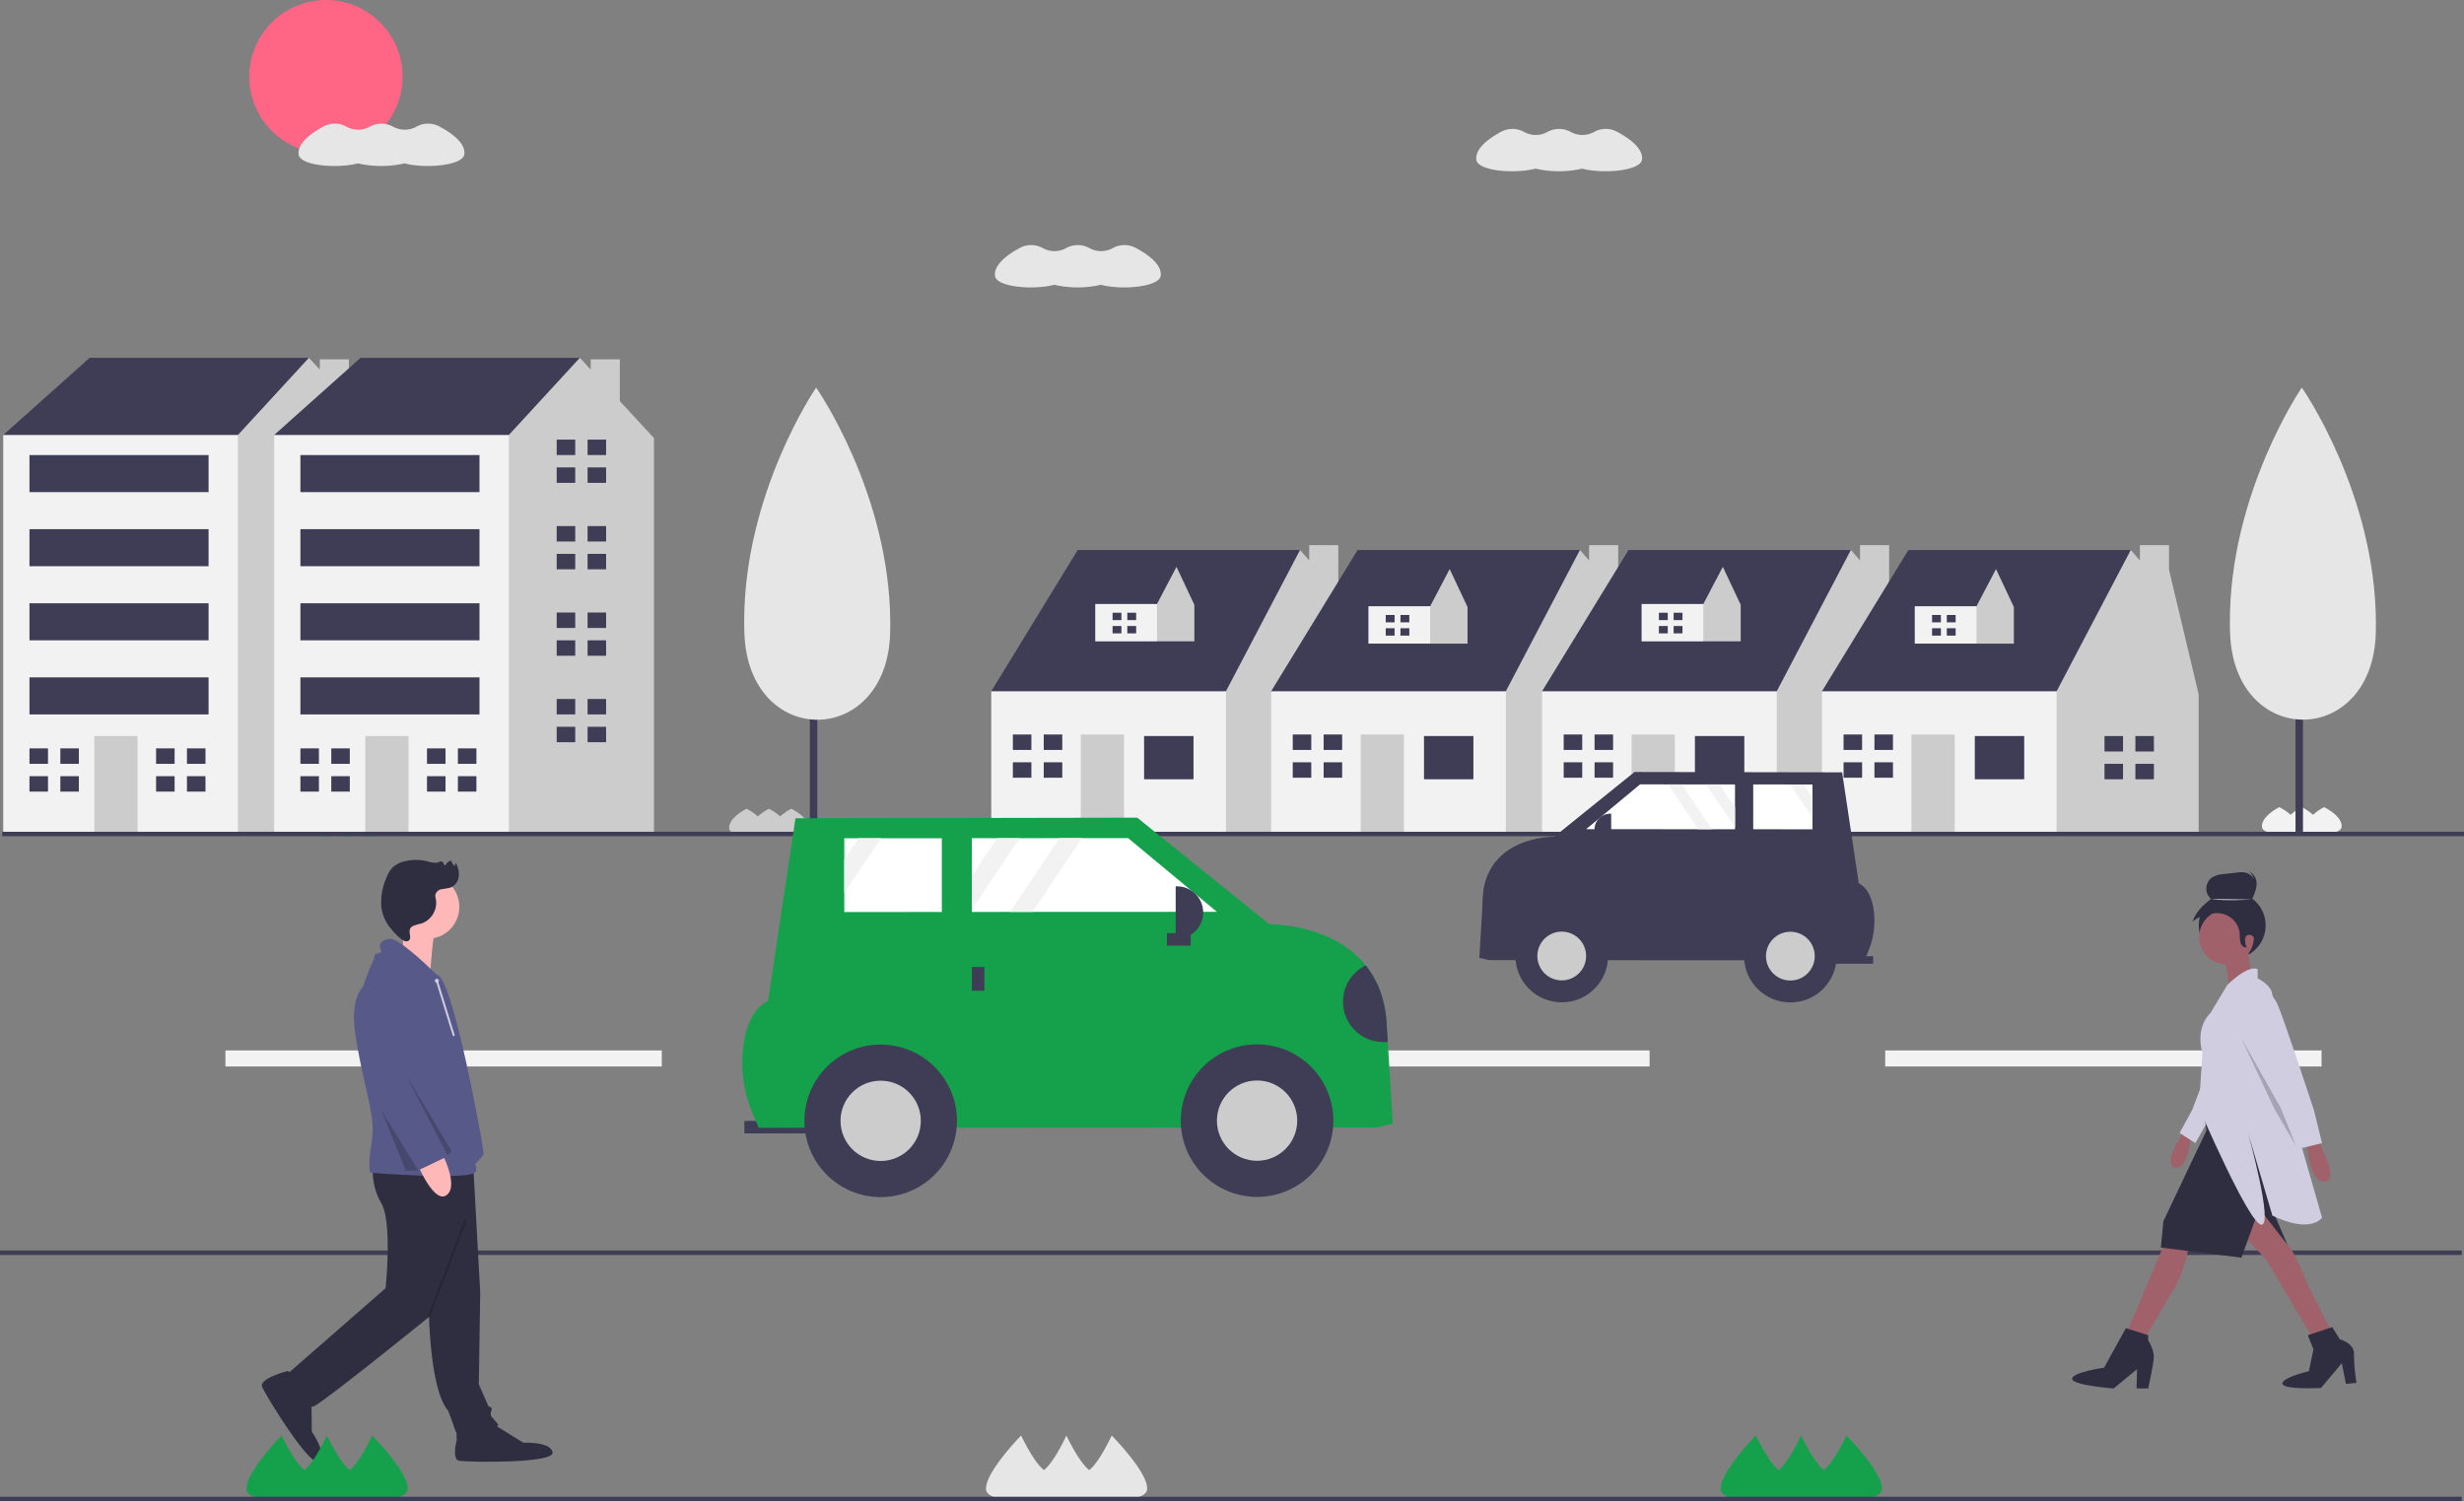 <svg xmlns="http://www.w3.org/2000/svg" id="f62fb22a-6085-4612-8ae6-3595732df09a" data-name="Layer 1" width="920.418" height="560.803" viewBox="0 0 920.418 560.803" class="injected-svg gridItem__media" xmlns:xlink="http://www.w3.org/1999/xlink"><rect x="0" y="0" width="920.418" height="560.803" fill="#808080" stroke="none"/><title>town</title><rect x="84.209" y="392.402" width="163" height="6" fill="#F2F2F2"></rect><rect x="453.209" y="392.402" width="163" height="6" fill="#F2F2F2"></rect><rect x="704.209" y="392.402" width="163" height="6" fill="#F2F2F2"></rect><path d="M1007.956,471.117a19.8,19.8,0,0,0-4.148,2.867,19.742,19.742,0,0,0-4.216-2.867,19.8,19.8,0,0,0-4.148,2.867,19.742,19.742,0,0,0-4.216-2.867s-6.502,3.198-6.484,7.105q.001.147.013.292c.222,2.558,6.944,3.21,10.636,2.004a15.247,15.247,0,0,0,8.364,0c3.677,1.225,10.536.523,10.736-2.064q.011-.145.011-.292C1014.486,474.254,1007.956,471.117,1007.956,471.117Z" transform="translate(-139.791 -169.598)" fill="#F2F2F2"></path><polygon points="6.972 167.108 1.204 162.494 33.501 133.658 115.397 133.658 115.397 159.034 62.338 194.791 6.972 167.108" fill="#3F3D56"></polygon><polygon points="130.329 149.833 130.329 134.234 119.456 134.234 119.456 138.054 115.397 133.658 88.868 162.494 78.487 169.415 62.39 287.016 86.665 311.291 143.081 311.291 143.081 163.648 130.329 149.833" fill="#CCCCCC"></polygon><rect x="1.204" y="162.494" width="87.663" height="148.797" fill="#F2F2F2"></rect><rect x="35.232" y="274.957" width="16.149" height="36.334" fill="#CCCCCC"></rect><polygon points="17.93 285.338 17.93 279.571 11.009 279.571 11.009 285.338 17.353 285.338 17.93 285.338" fill="#3F3D56"></polygon><polygon points="17.353 289.952 11.009 289.952 11.009 295.72 17.93 295.72 17.93 289.952 17.353 289.952" fill="#3F3D56"></polygon><rect x="22.543" y="279.571" width="6.921" height="5.767" fill="#3F3D56"></rect><rect x="22.543" y="289.952" width="6.921" height="5.767" fill="#3F3D56"></rect><polygon points="65.222 285.338 65.222 279.571 58.301 279.571 58.301 285.338 64.645 285.338 65.222 285.338" fill="#3F3D56"></polygon><polygon points="64.645 289.952 58.301 289.952 58.301 295.72 65.222 295.72 65.222 289.952 64.645 289.952" fill="#3F3D56"></polygon><rect x="69.836" y="279.571" width="6.921" height="5.767" fill="#3F3D56"></rect><rect x="69.836" y="289.952" width="6.921" height="5.767" fill="#3F3D56"></rect><polygon points="113.667 169.992 113.667 164.224 106.746 164.224 106.746 169.992 113.091 169.992 113.667 169.992" fill="#3F3D56"></polygon><polygon points="113.091 174.606 106.746 174.606 106.746 180.373 113.667 180.373 113.667 174.606 113.091 174.606" fill="#3F3D56"></polygon><rect x="118.281" y="164.224" width="6.921" height="5.767" fill="#3F3D56"></rect><rect x="118.281" y="174.606" width="6.921" height="5.767" fill="#3F3D56"></rect><polygon points="113.667 202.289 113.667 196.522 106.746 196.522 106.746 202.289 113.091 202.289 113.667 202.289" fill="#3F3D56"></polygon><polygon points="113.091 206.903 106.746 206.903 106.746 212.67 113.667 212.67 113.667 206.903 113.091 206.903" fill="#3F3D56"></polygon><rect x="118.281" y="196.522" width="6.921" height="5.767" fill="#3F3D56"></rect><rect x="118.281" y="206.903" width="6.921" height="5.767" fill="#3F3D56"></rect><polygon points="113.667 234.586 113.667 228.819 106.746 228.819 106.746 234.586 113.091 234.586 113.667 234.586" fill="#3F3D56"></polygon><polygon points="113.091 239.2 106.746 239.2 106.746 244.967 113.667 244.967 113.667 239.2 113.091 239.2" fill="#3F3D56"></polygon><rect x="118.281" y="228.819" width="6.921" height="5.767" fill="#3F3D56"></rect><rect x="118.281" y="239.2" width="6.921" height="5.767" fill="#3F3D56"></rect><polygon points="113.667 266.883 113.667 261.116 106.746 261.116 106.746 266.883 113.091 266.883 113.667 266.883" fill="#3F3D56"></polygon><polygon points="113.091 271.497 106.746 271.497 106.746 277.264 113.667 277.264 113.667 271.497 113.091 271.497" fill="#3F3D56"></polygon><rect x="118.281" y="261.116" width="6.921" height="5.767" fill="#3F3D56"></rect><rect x="118.281" y="271.497" width="6.921" height="5.767" fill="#3F3D56"></rect><rect x="11.009" y="169.992" width="66.901" height="13.842" fill="#3F3D56"></rect><rect x="11.009" y="197.675" width="66.901" height="13.842" fill="#3F3D56"></rect><rect x="11.009" y="225.358" width="66.901" height="13.842" fill="#3F3D56"></rect><rect x="11.009" y="253.041" width="66.901" height="13.842" fill="#3F3D56"></rect><path d="M277.995,471.953a19.8,19.8,0,0,0-4.148,2.867,19.742,19.742,0,0,0-4.216-2.867,19.8,19.8,0,0,0-4.148,2.867,19.742,19.742,0,0,0-4.216-2.867s-6.502,3.198-6.484,7.105q.001.147.013.292c.222,2.558,6.944,3.21,10.636,2.004a15.247,15.247,0,0,0,8.364,0c3.677,1.225,10.536.523,10.736-2.064q.011-.145.011-.292C284.526,475.091,277.995,471.953,277.995,471.953Z" transform="translate(-139.791 -169.598)" fill="#15A04B"></path><polygon points="108.177 167.108 102.409 162.494 134.706 133.658 216.602 133.658 216.602 159.034 163.543 194.791 108.177 167.108" fill="#3F3D56"></polygon><polygon points="231.534 149.833 231.534 134.234 220.661 134.234 220.661 138.054 216.602 133.658 190.073 162.494 179.692 169.415 163.595 287.016 187.87 311.291 244.286 311.291 244.286 163.648 231.534 149.833" fill="#CCCCCC"></polygon><rect x="102.409" y="162.494" width="87.663" height="148.797" fill="#F2F2F2"></rect><rect x="136.437" y="274.957" width="16.149" height="36.334" fill="#CCCCCC"></rect><polygon points="119.135 285.338 119.135 279.571 112.214 279.571 112.214 285.338 118.558 285.338 119.135 285.338" fill="#3F3D56"></polygon><polygon points="118.558 289.952 112.214 289.952 112.214 295.72 119.135 295.72 119.135 289.952 118.558 289.952" fill="#3F3D56"></polygon><rect x="123.748" y="279.571" width="6.921" height="5.767" fill="#3F3D56"></rect><rect x="123.748" y="289.952" width="6.921" height="5.767" fill="#3F3D56"></rect><polygon points="166.427 285.338 166.427 279.571 159.506 279.571 159.506 285.338 165.85 285.338 166.427 285.338" fill="#3F3D56"></polygon><polygon points="165.85 289.952 159.506 289.952 159.506 295.72 166.427 295.72 166.427 289.952 165.85 289.952" fill="#3F3D56"></polygon><rect x="171.041" y="279.571" width="6.921" height="5.767" fill="#3F3D56"></rect><rect x="171.041" y="289.952" width="6.921" height="5.767" fill="#3F3D56"></rect><polygon points="214.872 169.992 214.872 164.224 207.951 164.224 207.951 169.992 214.296 169.992 214.872 169.992" fill="#3F3D56"></polygon><polygon points="214.296 174.606 207.951 174.606 207.951 180.373 214.872 180.373 214.872 174.606 214.296 174.606" fill="#3F3D56"></polygon><rect x="219.486" y="164.224" width="6.921" height="5.767" fill="#3F3D56"></rect><rect x="219.486" y="174.606" width="6.921" height="5.767" fill="#3F3D56"></rect><polygon points="214.872 202.289 214.872 196.522 207.951 196.522 207.951 202.289 214.296 202.289 214.872 202.289" fill="#3F3D56"></polygon><polygon points="214.296 206.903 207.951 206.903 207.951 212.67 214.872 212.67 214.872 206.903 214.296 206.903" fill="#3F3D56"></polygon><rect x="219.486" y="196.522" width="6.921" height="5.767" fill="#3F3D56"></rect><rect x="219.486" y="206.903" width="6.921" height="5.767" fill="#3F3D56"></rect><polygon points="214.872 234.586 214.872 228.819 207.951 228.819 207.951 234.586 214.296 234.586 214.872 234.586" fill="#3F3D56"></polygon><polygon points="214.296 239.2 207.951 239.2 207.951 244.967 214.872 244.967 214.872 239.2 214.296 239.2" fill="#3F3D56"></polygon><rect x="219.486" y="228.819" width="6.921" height="5.767" fill="#3F3D56"></rect><rect x="219.486" y="239.2" width="6.921" height="5.767" fill="#3F3D56"></rect><polygon points="214.872 266.883 214.872 261.116 207.951 261.116 207.951 266.883 214.296 266.883 214.872 266.883" fill="#3F3D56"></polygon><polygon points="214.296 271.497 207.951 271.497 207.951 277.264 214.872 277.264 214.872 271.497 214.296 271.497" fill="#3F3D56"></polygon><rect x="219.486" y="261.116" width="6.921" height="5.767" fill="#3F3D56"></rect><rect x="219.486" y="271.497" width="6.921" height="5.767" fill="#3F3D56"></rect><rect x="112.214" y="169.992" width="66.901" height="13.842" fill="#3F3D56"></rect><rect x="112.214" y="197.675" width="66.901" height="13.842" fill="#3F3D56"></rect><rect x="112.214" y="225.358" width="66.901" height="13.842" fill="#3F3D56"></rect><rect x="112.214" y="253.041" width="66.901" height="13.842" fill="#3F3D56"></rect><circle cx="121.748" cy="28.641" r="28.641" fill="#FF6584"></circle><rect x="302.512" y="200.449" width="2.793" height="110.319" fill="#3F3D56"></rect><path d="M472.35,402.154q.008,1.82-.034,3.623c-1.001,43.427-53.066,43.667-54.468.251q-.058-1.802-.067-3.623c-.224-48.543,26.879-88.02,26.879-88.02S472.126,353.611,472.35,402.154Z" transform="translate(-139.791 -169.598)" fill="#E6E6E6"></path><path d="M435.382,471.709a19.8,19.8,0,0,0-4.148,2.867,19.742,19.742,0,0,0-4.216-2.867,19.8,19.8,0,0,0-4.148,2.867,19.742,19.742,0,0,0-4.216-2.867s-6.502,3.198-6.484,7.105q.001.147.013.292c.222,2.558,6.944,3.21,10.636,2.004a15.247,15.247,0,0,0,8.364,0c3.677,1.225,10.536.523,10.736-2.064q.011-.145.011-.292C441.913,474.846,435.382,471.709,435.382,471.709Z" transform="translate(-139.791 -169.598)" fill="#CCCCCC"></path><polygon points="373.739 263.999 370.279 258.232 402.576 205.457 485.625 205.457 485.625 213.531 455.635 270.92 421.031 277.841 373.739 263.999" fill="#3F3D56"></polygon><polygon points="499.921 246.794 499.921 203.655 489.048 203.655 489.048 209.346 485.625 205.457 457.942 258.232 453.328 262.846 447.561 285.915 457.942 311.291 511.001 311.291 511.001 259.385 499.921 246.794" fill="#CCCCCC"></polygon><rect x="370.279" y="258.232" width="87.663" height="53.059" fill="#F2F2F2"></rect><rect x="427.375" y="274.957" width="18.455" height="16.149" fill="#3F3D56"></rect><rect x="403.729" y="274.381" width="16.149" height="36.911" fill="#CCCCCC"></rect><polygon points="385.274 280.148 385.274 274.381 378.353 274.381 378.353 280.148 384.697 280.148 385.274 280.148" fill="#3F3D56"></polygon><polygon points="384.697 284.762 378.353 284.762 378.353 290.529 385.274 290.529 385.274 284.762 384.697 284.762" fill="#3F3D56"></polygon><rect x="389.888" y="274.381" width="6.921" height="5.767" fill="#3F3D56"></rect><rect x="389.888" y="284.762" width="6.921" height="5.767" fill="#3F3D56"></rect><polygon points="482.742 281.561 482.742 275.794 475.821 275.794 475.821 281.561 482.165 281.561 482.742 281.561" fill="#3F3D56"></polygon><polygon points="482.165 286.175 475.821 286.175 475.821 291.942 482.742 291.942 482.742 286.175 482.165 286.175" fill="#3F3D56"></polygon><rect x="487.355" y="275.794" width="6.921" height="5.767" fill="#3F3D56"></rect><rect x="487.355" y="286.175" width="6.921" height="5.767" fill="#3F3D56"></rect><polygon points="410.036 227.148 409.125 225.631 417.623 211.745 439.474 211.745 439.474 213.869 431.584 228.969 422.479 230.79 410.036 227.148" fill="#3F3D56"></polygon><polygon points="439.474 211.745 432.191 225.631 430.977 226.845 429.459 232.915 432.191 239.591 446.151 239.591 446.151 225.934 439.474 211.745" fill="#CCCCCC"></polygon><rect x="409.125" y="225.631" width="23.065" height="13.961" fill="#F2F2F2"></rect><polygon points="418.897 231.647 418.897 228.893 415.593 228.893 415.593 231.647 418.622 231.647 418.897 231.647" fill="#3F3D56"></polygon><polygon points="418.622 233.85 415.593 233.85 415.593 236.603 418.897 236.603 418.897 233.85 418.622 233.85" fill="#3F3D56"></polygon><rect x="421.1" y="228.893" width="3.304" height="2.754" fill="#3F3D56"></rect><rect x="421.1" y="233.85" width="3.304" height="2.754" fill="#3F3D56"></rect><polygon points="478.29 263.999 474.829 258.232 507.126 205.457 590.176 205.457 590.176 213.531 560.186 270.92 525.582 277.841 478.29 263.999" fill="#3F3D56"></polygon><polygon points="604.472 246.794 604.472 203.655 593.599 203.655 593.599 209.346 590.176 205.457 562.493 258.232 557.879 262.846 552.111 285.915 562.493 311.291 615.552 311.291 615.552 259.385 604.472 246.794" fill="#CCCCCC"></polygon><rect x="474.829" y="258.232" width="87.663" height="53.059" fill="#F2F2F2"></rect><rect x="531.926" y="274.957" width="18.455" height="16.149" fill="#3F3D56"></rect><rect x="508.28" y="274.38" width="16.149" height="36.911" fill="#CCCCCC"></rect><polygon points="489.824 280.148 489.824 274.38 482.903 274.38 482.903 280.148 489.248 280.148 489.824 280.148" fill="#3F3D56"></polygon><polygon points="489.248 284.762 482.903 284.762 482.903 290.529 489.824 290.529 489.824 284.762 489.248 284.762" fill="#3F3D56"></polygon><rect x="494.438" y="274.38" width="6.921" height="5.767" fill="#3F3D56"></rect><rect x="494.438" y="284.762" width="6.921" height="5.767" fill="#3F3D56"></rect><polygon points="587.292 280.725 587.292 274.957 580.371 274.957 580.371 280.725 586.715 280.725 587.292 280.725" fill="#3F3D56"></polygon><polygon points="586.715 285.338 580.371 285.338 580.371 291.106 587.292 291.106 587.292 285.338 586.715 285.338" fill="#3F3D56"></polygon><rect x="591.906" y="274.957" width="6.921" height="5.767" fill="#3F3D56"></rect><rect x="591.906" y="285.338" width="6.921" height="5.767" fill="#3F3D56"></rect><polygon points="579.495 263.999 576.034 258.232 608.331 205.457 691.381 205.457 691.381 213.531 661.391 270.92 626.787 277.841 579.495 263.999" fill="#3F3D56"></polygon><polygon points="705.677 246.794 705.677 203.655 694.804 203.655 694.804 209.346 691.381 205.457 663.698 258.232 659.084 262.846 653.316 285.915 663.698 311.291 716.757 311.291 716.757 259.385 705.677 246.794" fill="#CCCCCC"></polygon><rect x="576.034" y="258.232" width="87.663" height="53.059" fill="#F2F2F2"></rect><rect x="633.131" y="274.957" width="18.455" height="16.149" fill="#3F3D56"></rect><rect x="609.485" y="274.38" width="16.149" height="36.911" fill="#CCCCCC"></rect><polygon points="591.029 280.148 591.029 274.38 584.109 274.38 584.109 280.148 590.453 280.148 591.029 280.148" fill="#3F3D56"></polygon><polygon points="590.453 284.762 584.109 284.762 584.109 290.529 591.029 290.529 591.029 284.762 590.453 284.762" fill="#3F3D56"></polygon><rect x="595.643" y="274.38" width="6.921" height="5.767" fill="#3F3D56"></rect><rect x="595.643" y="284.762" width="6.921" height="5.767" fill="#3F3D56"></rect><polygon points="688.497 280.725 688.497 274.957 681.576 274.957 681.576 280.725 687.921 280.725 688.497 280.725" fill="#3F3D56"></polygon><polygon points="687.921 285.338 681.576 285.338 681.576 291.106 688.497 291.106 688.497 285.338 687.921 285.338" fill="#3F3D56"></polygon><rect x="693.111" y="274.957" width="6.921" height="5.767" fill="#3F3D56"></rect><rect x="693.111" y="285.338" width="6.921" height="5.767" fill="#3F3D56"></rect><polygon points="512.077 227.985 511.167 226.467 519.664 212.581 541.516 212.581 541.516 214.706 533.625 229.806 524.52 231.626 512.077 227.985" fill="#3F3D56"></polygon><polygon points="541.516 212.581 534.232 226.467 533.018 227.681 531.501 233.751 534.232 240.428 548.193 240.428 548.193 226.771 541.516 212.581" fill="#CCCCCC"></polygon><rect x="511.167" y="226.467" width="23.065" height="13.961" fill="#F2F2F2"></rect><polygon points="520.939 232.483 520.939 229.729 517.634 229.729 517.634 232.483 520.663 232.483 520.939 232.483" fill="#3F3D56"></polygon><polygon points="520.663 234.686 517.634 234.686 517.634 237.44 520.939 237.44 520.939 234.686 520.663 234.686" fill="#3F3D56"></polygon><rect x="523.142" y="229.729" width="3.304" height="2.754" fill="#3F3D56"></rect><rect x="523.142" y="234.686" width="3.304" height="2.754" fill="#3F3D56"></rect><polygon points="614.119 227.148 613.208 225.631 621.706 211.745 643.557 211.745 643.557 213.869 635.666 228.969 626.562 230.79 614.119 227.148" fill="#3F3D56"></polygon><polygon points="643.557 211.745 636.273 225.631 635.059 226.845 633.542 232.915 636.273 239.591 650.234 239.591 650.234 225.934 643.557 211.745" fill="#CCCCCC"></polygon><rect x="613.208" y="225.631" width="23.065" height="13.961" fill="#F2F2F2"></rect><polygon points="622.98 231.647 622.98 228.893 619.676 228.893 619.676 231.647 622.705 231.647 622.98 231.647" fill="#3F3D56"></polygon><polygon points="622.705 233.85 619.676 233.85 619.676 236.603 622.98 236.603 622.98 233.85 622.705 233.85" fill="#3F3D56"></polygon><rect x="625.183" y="228.893" width="3.304" height="2.754" fill="#3F3D56"></rect><rect x="625.183" y="233.85" width="3.304" height="2.754" fill="#3F3D56"></rect><polygon points="684.045 263.999 680.585 258.232 712.882 205.457 795.932 205.457 795.932 213.531 765.941 270.92 731.337 277.841 684.045 263.999" fill="#3F3D56"></polygon><polygon points="810.228 212.859 810.228 203.655 799.354 203.655 799.354 209.346 795.932 205.457 768.248 258.232 763.634 262.846 757.867 285.915 768.248 311.291 821.308 311.291 821.308 259.385 810.228 212.859" fill="#CCCCCC"></polygon><rect x="680.585" y="258.232" width="87.663" height="53.059" fill="#F2F2F2"></rect><rect x="737.682" y="274.957" width="18.455" height="16.149" fill="#3F3D56"></rect><rect x="714.035" y="274.38" width="16.149" height="36.911" fill="#CCCCCC"></rect><polygon points="695.58 280.148 695.58 274.38 688.659 274.38 688.659 280.148 695.003 280.148 695.58 280.148" fill="#3F3D56"></polygon><polygon points="695.003 284.762 688.659 284.762 688.659 290.529 695.58 290.529 695.58 284.762 695.003 284.762" fill="#3F3D56"></polygon><rect x="700.194" y="274.38" width="6.921" height="5.767" fill="#3F3D56"></rect><rect x="700.194" y="284.762" width="6.921" height="5.767" fill="#3F3D56"></rect><polygon points="793.048 280.725 793.048 274.957 786.127 274.957 786.127 280.725 792.471 280.725 793.048 280.725" fill="#3F3D56"></polygon><polygon points="792.471 285.338 786.127 285.338 786.127 291.106 793.048 291.106 793.048 285.338 792.471 285.338" fill="#3F3D56"></polygon><rect x="797.662" y="274.957" width="6.921" height="5.767" fill="#3F3D56"></rect><rect x="797.662" y="285.338" width="6.921" height="5.767" fill="#3F3D56"></rect><polygon points="716.16 227.985 715.25 226.467 723.747 212.581 745.599 212.581 745.599 214.706 737.708 229.806 728.603 231.626 716.16 227.985" fill="#3F3D56"></polygon><polygon points="745.599 212.581 738.315 226.467 737.101 227.681 735.583 233.751 738.315 240.428 752.275 240.428 752.275 226.771 745.599 212.581" fill="#CCCCCC"></polygon><rect x="715.25" y="226.467" width="23.065" height="13.961" fill="#F2F2F2"></rect><polygon points="725.021 232.483 725.021 229.729 721.717 229.729 721.717 232.483 724.746 232.483 725.021 232.483" fill="#3F3D56"></polygon><polygon points="724.746 234.686 721.717 234.686 721.717 237.44 725.021 237.44 725.021 234.686 724.746 234.686" fill="#3F3D56"></polygon><rect x="727.224" y="229.729" width="3.304" height="2.754" fill="#3F3D56"></rect><rect x="727.224" y="234.686" width="3.304" height="2.754" fill="#3F3D56"></rect><rect x="0.836" y="310.718" width="919.582" height="1.673" fill="#3F3D56"></rect><rect y="467.126" width="919.582" height="1.673" fill="#3F3D56"></rect><rect x="857.478" y="200.433" width="2.792" height="110.286" fill="#3F3D56"></rect><path d="M1027.308,402.127q.008,1.82-.034,3.622c-1.001,43.414-53.05,43.654-54.451.251q-.058-1.802-.067-3.622c-.224-48.528,26.871-87.994,26.871-87.994S1027.084,353.599,1027.308,402.127Z" transform="translate(-139.791 -169.598)" fill="#E6E6E6"></path><rect x="278.059" y="418.723" width="29.428" height="4.671" fill="#3F3D56"></rect><path d="M660.046,589.368l-6.072,1.405-230.753.123-2.075-4.834a48.798,48.798,0,0,1-3.588-26.386c.994-6.677,3.484-13.311,9.141-16.193l10.24-68.204,127.664-.228,49.393,39.838s23.299-.419,35.957,15.339c4.006,4.991,6.948,11.604,7.737,20.371l.5,8.198Z" transform="translate(-139.791 -169.598)" fill="#15A04B"></path><circle cx="469.573" cy="418.629" r="28.494" fill="#3F3D56"></circle><circle cx="469.573" cy="418.629" r="14.997" fill="#CCCCCC"></circle><circle cx="328.973" cy="418.704" r="28.494" fill="#3F3D56"></circle><circle cx="328.973" cy="418.704" r="14.997" fill="#CCCCCC"></circle><polygon points="454.581 340.633 385.653 340.663 377.239 340.663 363.032 340.673 363.032 339.637 363.022 327.145 363.012 313.118 372.463 313.118 380.877 313.108 395.782 313.098 404.196 313.098 421.403 313.088 454.581 340.633" fill="#FFFFFF"></polygon><polygon points="351.817 340.683 315.389 340.703 315.379 333.555 315.379 321.064 315.369 313.148 320.703 313.148 329.117 313.138 351.807 313.128 351.817 340.683" fill="#FFFFFF"></polygon><rect x="363.043" y="361.23" width="4.671" height="8.875" fill="#3F3D56"></rect><rect x="577.798" y="516.074" width="4.671" height="8.875" transform="translate(960.544 -229.498) rotate(89.969)" fill="#3F3D56"></rect><path d="M439.169,331.106h.514a9.763,9.763,0,0,1,9.763,9.763v0a9.763,9.763,0,0,1-9.763,9.763h-.514a0,0,0,0,1,0,0V331.106A0,0,0,0,1,439.169,331.106Z" fill="#3F3D56"></path><path d="M658.189,558.797a15.09,15.09,0,0,1-8.236-28.569c4.006,4.991,6.948,11.604,7.737,20.371Z" transform="translate(-139.791 -169.598)" fill="#3F3D56"></path><polygon points="380.877 313.108 363.032 339.637 363.022 327.145 372.463 313.118 380.877 313.108" fill="#F2F2F2"></polygon><polygon points="329.117 313.138 315.379 333.555 315.379 321.064 320.703 313.148 329.117 313.138" fill="#F2F2F2"></polygon><polygon points="404.196 313.098 385.653 340.663 377.239 340.663 395.782 313.098 404.196 313.098" fill="#F2F2F2"></polygon><rect x="821.627" y="526.785" width="17.876" height="2.837" transform="translate(1521.057 887.252) rotate(-179.969)" fill="#3F3D56"></rect><path d="M692.383,527.42l3.688.853,140.168.075,1.26-2.937a29.642,29.642,0,0,0,2.179-16.028c-.604-4.056-2.116-8.086-5.552-9.836L827.907,458.118l-77.548-.139-30.003,24.199s-14.153-.254-21.842,9.318a22.468,22.468,0,0,0-4.7,12.374l-.303,4.98Z" transform="translate(-139.791 -169.598)" fill="#3F3D56"></path><circle cx="583.379" cy="357.129" r="17.308" fill="#3F3D56"></circle><circle cx="583.379" cy="357.129" r="9.11" fill="#CCCCCC"></circle><circle cx="668.785" cy="357.175" r="17.308" fill="#3F3D56"></circle><circle cx="668.785" cy="357.175" r="9.11" fill="#CCCCCC"></circle><polygon points="592.486 309.751 634.355 309.77 639.466 309.77 648.096 309.776 648.096 309.146 648.102 301.558 648.108 293.037 642.367 293.037 637.256 293.031 628.203 293.025 623.091 293.025 612.639 293.019 592.486 309.751" fill="#FFFFFF"></polygon><polygon points="654.908 309.782 677.036 309.794 677.042 305.452 677.042 297.864 677.048 293.056 673.808 293.056 668.697 293.05 654.915 293.044 654.908 309.782" fill="#FFFFFF"></polygon><rect x="785.043" y="491.861" width="2.837" height="5.391" transform="translate(1432.867 819.935) rotate(-179.969)" fill="#3F3D56"></rect><rect x="739.507" y="482.899" width="2.837" height="5.391" transform="translate(1087.125 -424.67) rotate(90.031)" fill="#3F3D56"></rect><path d="M735.396,473.562h.312a5.93,5.93,0,0,1,5.93,5.93v0a5.93,5.93,0,0,1-5.93,5.93h-.312a0,0,0,0,1,0,0V473.562a0,0,0,0,1,0,0Z" transform="translate(1336.987 789.781) rotate(-179.969)" fill="#3F3D56"></path><path d="M693.511,508.85a9.166,9.166,0,0,0,5.003-17.354,22.468,22.468,0,0,0-4.7,12.374Z" transform="translate(-139.791 -169.598)" fill="#3F3D56"></path><polygon points="637.256 293.031 648.096 309.146 648.102 301.558 642.367 293.037 637.256 293.031" fill="#F2F2F2"></polygon><polygon points="668.697 293.05 677.042 305.452 677.042 297.864 673.808 293.056 668.697 293.05" fill="#F2F2F2"></polygon><polygon points="623.091 293.025 634.355 309.77 639.466 309.77 628.203 293.025 623.091 293.025" fill="#F2F2F2"></polygon><path d="M299.932,656.557s0,31.718,7.28,40.038c0,0,1.56,4.16,2.08,5.72a21.861,21.861,0,0,0,1.04,2.6v2.08s14.039-1.56,15.599-5.2l-2.6-3.12s-.52-.52,0-2.08a1.068,1.068,0,0,0-1.04-1.56l-3.64-8.32.52-34.318-2.6-47.318-22.359-1.04Z" transform="translate(-139.791 -169.598)" fill="#2F2E41"></path><path d="M311.371,703.875s-3.64,10.919,0,11.439,35.358,1.04,34.838-3.12S335.29,708.554,335.29,708.554l-10.919-6.76Z" transform="translate(-139.791 -169.598)" fill="#2F2E41"></path><path d="M279.133,605.08a23.594,23.594,0,0,0,3.12,14.039c4.16,7.28,1.56,31.718,1.56,31.718l-36.918,32.238s7.28,12.479,9.88,11.959,43.678-33.798,43.678-33.798l16.119-54.077Z" transform="translate(-139.791 -169.598)" fill="#2F2E41"></path><path d="M247.402,681.698s-11.171,2.771-9.662,6.124,18.051,30.421,21.286,27.755-2.771-11.171-2.771-11.171l-.136-12.842Z" transform="translate(-139.791 -169.598)" fill="#2F2E41"></path><circle cx="159.621" cy="338.766" r="11.959" fill="#FFB8B8"></circle><path d="M290.002,512.584l.529,15.39,10.063,3.976s.987-15.758,2.38-16.631S290.002,512.584,290.002,512.584Z" transform="translate(-139.791 -169.598)" fill="#FFB8B8"></path><path d="M303.052,533.843s-14.039-14.039-17.679-13.519-3.64,2.08-3.64,3.12,1.04,1.56,0,2.08-2.08,0-2.08,1.56-9.36,17.159-6.24,34.318,6.76,25.479,5.2,34.838-.52,11.439-.52,11.439,38.998,3.12,39.518-.52-1.56-1.56,1.04-4.16,1.56-2.6,1.56-4.16S308.771,533.843,303.052,533.843Z" transform="translate(-139.791 -169.598)" fill="#575A89"></path><path d="M295.772,604.56s6.24,15.079,10.919,11.439-2.08-16.119-2.08-16.119Z" transform="translate(-139.791 -169.598)" fill="#FFB8B8"></path><path d="M280.693,534.883s-12.217,1.399-7.668,23.838S295.252,607.159,295.252,607.159l11.959-5.72-15.599-30.678,3.64-19.239S297.332,533.323,280.693,534.883Z" transform="translate(-139.791 -169.598)" fill="#575A89"></path><polygon points="151.561 401.423 168.72 430.021 167.161 431.581 151.561 401.423" opacity="0.2"></polygon><polygon points="142.479 414.75 156.241 437.301 151.561 437.301 142.479 414.75" opacity="0.2"></polygon><path d="M293.999,515.551a17.215,17.215,0,0,1,3.141-.936,8.217,8.217,0,0,0,5.459-9.212,4.7,4.7,0,0,1-.197-1.518,2.899,2.899,0,0,1,2.417-2.129,23.792,23.792,0,0,0,3.366-.641,5.098,5.098,0,0,0,2.974-4.088,8.444,8.444,0,0,0-1.128-5.089l-.403,1.158a4.297,4.297,0,0,1-1.315-1.967,2.71,2.71,0,0,0-2.065,1.66c-.646.381-.739-1.184-1.453-1.415a1.282,1.282,0,0,0-.891.22c-1.438.671-3.109.097-4.652-.275a17.513,17.513,0,0,0-8.13-.01,9.731,9.731,0,0,0-4.805,2.472,11.529,11.529,0,0,0-2.248,3.862,22.25,22.25,0,0,0-1.814,10.806,15.295,15.295,0,0,0,3.605,8.104c1.029,1.186,4.387,5.322,6.228,4.617C294.401,520.285,291.273,516.992,293.999,515.551Z" transform="translate(-139.791 -169.598)" fill="#2F2E41"></path><rect x="287.663" y="643.03" width="38.397" height="0.74" transform="translate(-543.442 531.234) rotate(-69.123)" opacity="0.2"></rect><circle cx="163.187" cy="366.36" r="0.74" fill="#D0CDE1"></circle><line x1="163.187" y1="366.36" x2="169.474" y2="386.702" fill="#D0CDE1"></line><path d="M309.265,556.67a.37.37,0,0,1-.353-.261l-6.287-20.342a.37.37,0,1,1,.706-.219l6.287,20.342a.37.37,0,0,1-.353.479Z" transform="translate(-139.791 -169.598)" fill="#D0CDE1"></path><circle cx="833.834" cy="345.693" r="12.489" fill="#2F2E41"></circle><path d="M955.873,590.944l-1.893,3.787s-6.059,9.846-1.893,10.982,5.491-7.385,5.491-7.385l.757-4.544Z" transform="translate(-139.791 -169.598)" fill="#A0616A"></path><polygon points="823.656 402.033 818.922 414.529 814.189 423.239 820.059 427.026 824.792 418.695 830.473 405.63 823.656 402.033" fill="#D0CDE1"></polygon><path d="M976.891,630.139l9.467,10.035,16.663,28.213,7.195-2.272L1001.695,649.263s-4.923-12.876-7.385-14.58-6.627-12.876-6.627-12.876l-4.544-3.598Z" transform="translate(-139.791 -169.598)" fill="#A0616A"></path><path d="M957.388,635.63l-.757,3.219s-2.462,10.035-6.248,14.58l-9.089,15.716-6.816-2.272L947.921,635.062Z" transform="translate(-139.791 -169.598)" fill="#A0616A"></path><circle cx="831.703" cy="350.057" r="10.225" fill="#A0616A"></circle><path d="M979.541,524.673l1.325,10.982-8.521,4.166s0-9.467-2.272-11.929Z" transform="translate(-139.791 -169.598)" fill="#A0616A"></path><path d="M1006.239,595.489l.947,3.219s6.248,12.308.947,12.308-6.248-11.361-6.248-11.361l-.568-2.84Z" transform="translate(-139.791 -169.598)" fill="#A0616A"></path><path d="M962.69,582.613l1.325,9.278L947.921,625.784l-.947,9.846L977.08,639.417l6.627-18.367,10.603,13.633-6.059-14.012s-1.893-9.467-1.325-11.929-.379-14.769-2.083-17.799S962.69,582.613,962.69,582.613Z" transform="translate(-139.791 -169.598)" fill="#2F2E41"></path><path d="M1001.884,668.387l9.089-3.03,2.84,4.544s5.491,1.515,5.302,5.491a67.66,67.66,0,0,0,.947,10.793l-3.976.379-1.515-7.763-7.763,9.278s-13.822.757-14.39-1.515,9.846-4.734,9.846-4.734l1.704-8.142Z" transform="translate(-139.791 -169.598)" fill="#2F2E41"></path><path d="M933.909,665.736l8.331,2.651v1.893s2.462,3.787,2.083,7.006-2.083,10.982-2.083,10.982h-4.355l.189-7.195-8.71,7.195s-15.526-1.136-15.526-3.598,11.929-4.166,11.929-4.166Z" transform="translate(-139.791 -169.598)" fill="#2F2E41"></path><path d="M971.778,537.548s7.763-7.763,11.361-5.87V535.087s5.302,2.462,5.491,6.248,5.68,38.248,5.68,38.248l12.876,44.875s-3.976,6.248-18.556-.757l-9.089-30.863s9.657,34.84,4.923,34.272-23.29-43.739-23.29-43.739l1.325-20.449s-3.03-8.899,3.03-14.958Z" transform="translate(-139.791 -169.598)" fill="#D0CDE1"></path><path d="M985.033,538.685s3.219,1.136,5.491,6.059,13.633,39.573,13.633,39.573l3.03,12.308-8.521,2.083-4.166-12.686-15.526-28.781S976.512,542.093,985.033,538.685Z" transform="translate(-139.791 -169.598)" fill="#D0CDE1"></path><path d="M984.284,511.498a7.177,7.177,0,0,0-3.38-5.836c1.039-2.087,1.968-4.469,1.283-6.698a5.112,5.112,0,0,0-3.851-3.446,10.033,10.033,0,0,0-2.992.039l-4.666.529a10.19,10.19,0,0,0-4.373,1.178,5.066,5.066,0,0,0-.585,8.13c-3.264,2.611-5.446,4.593-6.931,8.5a14.035,14.035,0,0,1,8.816-3.156,8.403,8.403,0,0,1,8.829,7.7,15.55,15.55,0,0,0,.287,3.26,2.398,2.398,0,0,0,2.357,1.875c-.15.021-1.075-2.756-.424-4.038l.01-.021a1.22,1.22,0,0,1,.663-.569,1.91,1.91,0,0,1,2.538,1.328c.362,1.391.942,3.166,1.448,2.695.663-.617.384-6.058.563-6.901A15.835,15.835,0,0,0,984.284,511.498Z" transform="translate(-139.791 -169.598)" fill="#2F2E41"></path><path d="M980.853,505.625s-10.262.669-15.17-.223" transform="translate(-139.791 -169.598)" fill="#D0CDE1"></path><path d="M980.271,504.252c1.039-2.087,1.968-4.469,1.283-6.698a5.06,5.06,0,0,0-1.79-2.516,5.124,5.124,0,0,1,2.737,3.084c.685,2.229-.244,4.611-1.283,6.698C980.394,504.697,982.34,505.355,980.271,504.252Z" transform="translate(-139.791 -169.598)" fill="#2F2E41"></path><polygon points="837.194 387.737 851.963 413.867 857.644 428.068 849.691 414.435 837.194 387.737" opacity="0.2"></polygon><path d="M278.819,705.849s-4.63,10.078-8.389,12.904c-3.806-2.833-8.527-12.904-8.527-12.904s-4.63,10.078-8.389,12.904c-3.806-2.833-8.527-12.904-8.527-12.904s-13.149,13.442-13.113,19.808a4.668,4.668,0,0,0,.027.475c.449,4.168,14.043,5.23,21.511,3.266a38.02,38.02,0,0,0,16.916,0c7.436,1.996,21.307.852,21.713-3.363a4.67,4.67,0,0,0,.022-.475C292.027,719.194,278.819,705.849,278.819,705.849Z" transform="translate(-139.791 -169.598)" fill="#15A04B"></path><path d="M555.059,705.849s-4.63,10.078-8.389,12.904c-3.806-2.833-8.527-12.904-8.527-12.904s-4.63,10.078-8.389,12.904c-3.806-2.833-8.527-12.904-8.527-12.904s-13.149,13.442-13.113,19.808a4.668,4.668,0,0,0,.027.475c.449,4.168,14.043,5.23,21.511,3.266a38.02,38.02,0,0,0,16.916,0c7.436,1.996,21.307.852,21.713-3.363a4.67,4.67,0,0,0,.022-.475C568.267,719.194,555.059,705.849,555.059,705.849Z" transform="translate(-139.791 -169.598)" fill="#E6E6E6"></path><path d="M829.51,705.849s-4.63,10.078-8.389,12.904c-3.806-2.833-8.527-12.904-8.527-12.904s-4.63,10.078-8.389,12.904c-3.806-2.833-8.527-12.904-8.527-12.904s-13.149,13.442-13.113,19.808a4.671,4.671,0,0,0,.027.475c.449,4.168,14.043,5.23,21.511,3.266a38.02,38.02,0,0,0,16.916,0c7.436,1.996,21.307.852,21.713-3.363a4.67,4.67,0,0,0,.022-.475C842.719,719.194,829.51,705.849,829.51,705.849Z" transform="translate(-139.791 -169.598)" fill="#15A04B"></path><path d="M295.405,216.889l-.121.066a8.96,8.96,0,0,1-8.544.03q-.114-.061-.226-.121a9.003,9.003,0,0,0-8.534.029l-.113.062a8.96,8.96,0,0,1-8.544.03q-.118-.064-.234-.126a8.952,8.952,0,0,0-8.451-.015c-3.974,2.14-9.346,5.799-9.322,9.931a4.806,4.806,0,0,0,.028.489c.462,4.291,14.459,5.385,22.148,3.362a39.145,39.145,0,0,0,17.416,0c7.656,2.055,21.938.878,22.355-3.463a4.81,4.81,0,0,0,.022-.489c-.024-4.135-5.443-7.755-9.442-9.865A8.943,8.943,0,0,0,295.405,216.889Z" transform="translate(-139.791 -169.598)" fill="#E6E6E6"></path><path d="M555.528,262.245l-.121.066a8.96,8.96,0,0,1-8.544.03q-.114-.061-.226-.121a9.003,9.003,0,0,0-8.534.029l-.113.062a8.96,8.96,0,0,1-8.544.03q-.118-.064-.234-.126a8.952,8.952,0,0,0-8.451-.015c-3.974,2.14-9.346,5.799-9.322,9.931a4.806,4.806,0,0,0,.028.489c.462,4.291,14.459,5.385,22.148,3.362a39.145,39.145,0,0,0,17.416,0c7.656,2.055,21.938.878,22.355-3.463a4.81,4.81,0,0,0,.022-.489c-.024-4.135-5.443-7.755-9.442-9.865A8.943,8.943,0,0,0,555.528,262.245Z" transform="translate(-139.791 -169.598)" fill="#E6E6E6"></path><path d="M735.313,218.857l-.121.066a8.96,8.96,0,0,1-8.544.03q-.114-.061-.226-.121a9.003,9.003,0,0,0-8.534.029l-.113.062a8.96,8.96,0,0,1-8.544.03q-.118-.064-.234-.126a8.952,8.952,0,0,0-8.451-.015c-3.974,2.14-9.346,5.799-9.322,9.931a4.808,4.808,0,0,0,.028.489c.462,4.291,14.459,5.385,22.148,3.362a39.145,39.145,0,0,0,17.416,0c7.656,2.055,21.938.878,22.355-3.463a4.807,4.807,0,0,0,.022-.489c-.024-4.135-5.443-7.755-9.442-9.865A8.943,8.943,0,0,0,735.313,218.857Z" transform="translate(-139.791 -169.598)" fill="#E6E6E6"></path><rect y="559.131" width="919.582" height="1.673" fill="#3F3D56"></rect></svg>